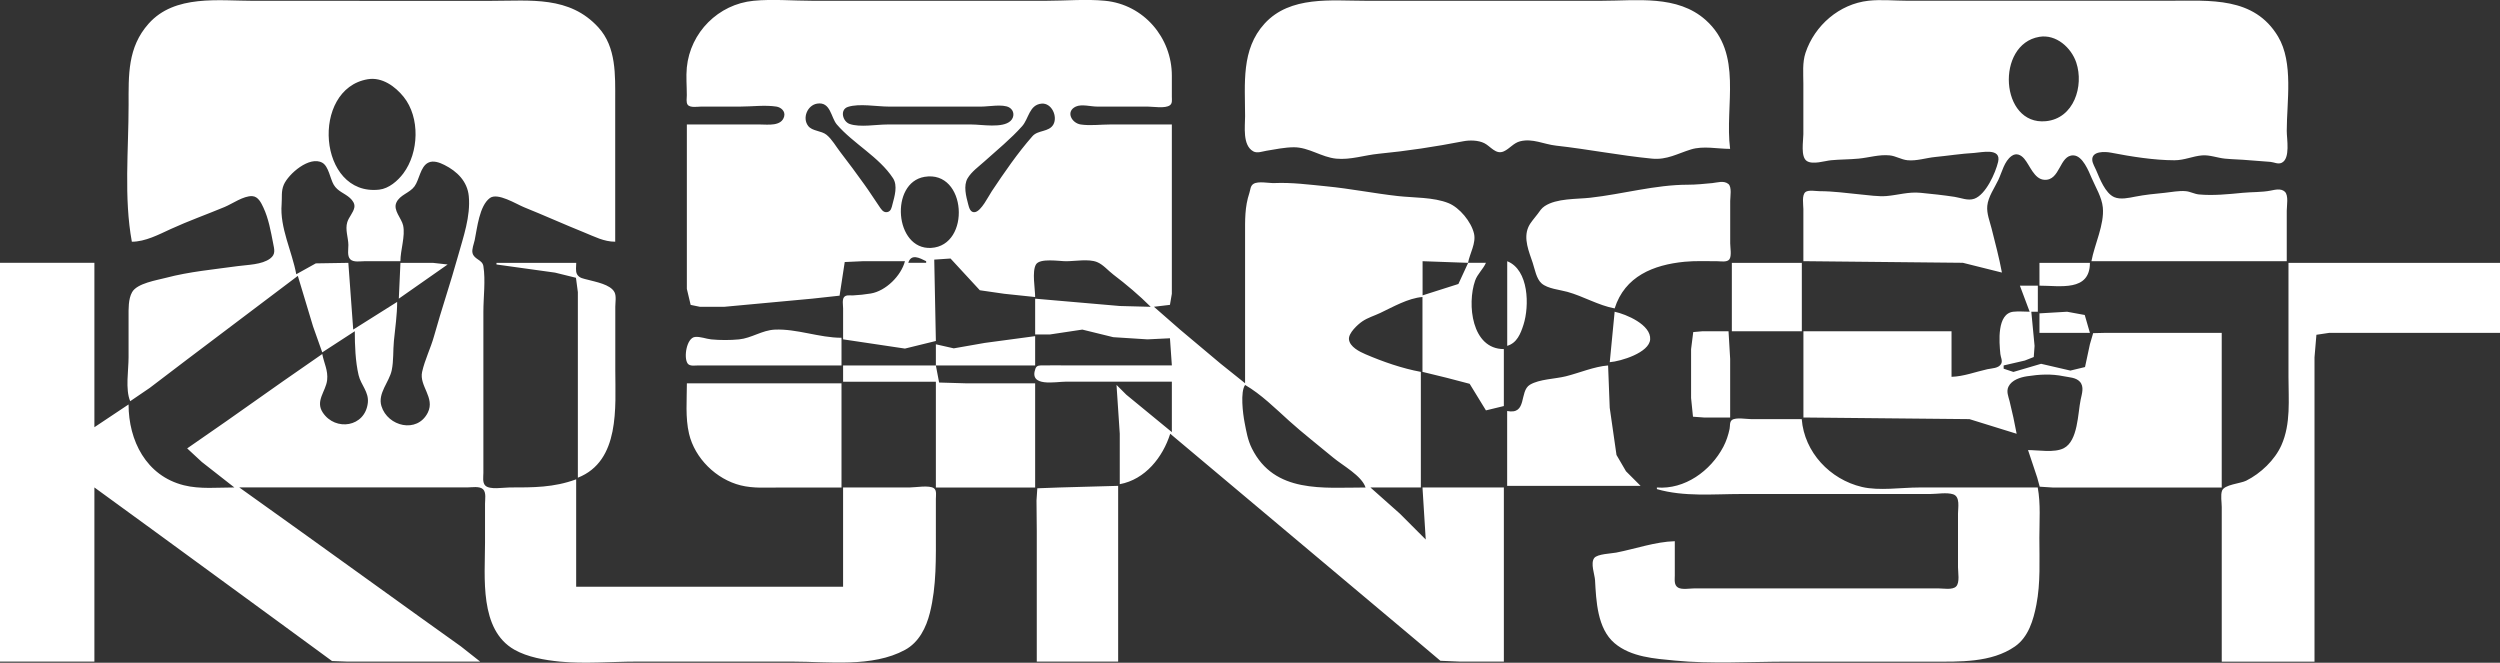 <?xml version="1.0" encoding="UTF-8" standalone="no"?>
<!-- Created with Inkscape (http://www.inkscape.org/) -->

<svg
   width="163.07mm"
   height="43.227mm"
   viewBox="0 0 163.07 43.227"
   version="1.1"
   id="svg5"
   inkscape:version="1.1 (c68e22c387, 2021-05-23)"
   sodipodi:docname="kunst.svg"
   xmlns:inkscape="http://www.inkscape.org/namespaces/inkscape"
   xmlns:sodipodi="http://sodipodi.sourceforge.net/DTD/sodipodi-0.dtd"
   xmlns="http://www.w3.org/2000/svg"
   xmlns:svg="http://www.w3.org/2000/svg">
  <rect x="0" y="0" width="163.07" height="43.227" fill="#333333" stroke="none"/>
  <sodipodi:namedview
     id="namedview7"
     pagecolor="#ffffff"
     bordercolor="#666666"
     borderopacity="1.0"
     inkscape:pageshadow="2"
     inkscape:pageopacity="0.0"
     inkscape:pagecheckerboard="0"
     inkscape:document-units="mm"
     showgrid="false"
     fit-margin-top="0"
     fit-margin-left="0"
     fit-margin-right="0"
     fit-margin-bottom="0"
     inkscape:zoom="1.4823793"
     inkscape:cx="291.76068"
     inkscape:cy="105.57352"
     inkscape:window-width="1920"
     inkscape:window-height="1017"
     inkscape:window-x="-8"
     inkscape:window-y="32"
     inkscape:window-maximized="1"
     inkscape:current-layer="layer1" />
  <defs
     id="defs2" />
  <g
     inkscape:label="Layer 1"
     inkscape:groupmode="layer"
     id="layer1"
     transform="translate(-31.043,-218.19)">
    <path
       style="fill:#000000;stroke-width:0.265"
       id="path854"
       d="" />
    <path
       style="fill:#ffffff;fill-opacity:1;stroke:none;stroke-width:0.106"
       d="m 39.642,233.957 c 0.879,0 1.759,-0.47 2.548,-0.832 1.146,-0.525 2.34,-0.949 3.503,-1.433 0.506,-0.211 1.239,-0.739 1.805,-0.708 0.388,0.022 0.583,0.44 0.725,0.743 0.338,0.716 0.487,1.565 0.637,2.336 0.078,0.401 0.178,0.712 -0.195,0.991 -0.541,0.406 -1.476,0.406 -2.123,0.495 -1.555,0.216 -3.149,0.359 -4.671,0.761 -0.61,0.161 -1.884,0.355 -2.212,0.938 -0.253,0.45 -0.23,1.092 -0.23,1.592 v 2.654 c 0,0.85 -0.22,2.093 0.106,2.866 l 1.274,-0.867 2.442,-1.858 7.219,-5.45 0.991,3.291 0.602,1.699 2.123,-1.38 c 0,0.909 0.038,1.98 0.248,2.866 0.152,0.645 0.681,1.092 0.602,1.805 -0.176,1.585 -2.113,1.873 -2.937,0.637 -0.509,-0.764 0.201,-1.385 0.283,-2.123 0.07,-0.634 -0.208,-1.101 -0.318,-1.699 l -2.548,1.769 -3.716,2.619 -2.548,1.769 0.955,0.885 2.123,1.663 c -1.081,0 -2.238,0.122 -3.291,-0.142 -2.469,-0.617 -3.61,-2.925 -3.61,-5.273 l -2.229,1.486 v -10.723 h -6.158 v 26.011 h 6.158 v -11.36 l 4.034,2.937 7.432,5.432 2.973,2.176 1.062,0.779 0.955,0.035 h 1.911 6.795 l -1.256,-0.991 -2.672,-1.911 -7.432,-5.344 -4.353,-3.114 H 58.54 61.512 c 0.294,0 0.817,-0.103 1.044,0.124 0.212,0.212 0.124,0.664 0.124,0.938 v 2.548 c 0,2.241 -0.387,5.663 1.911,6.972 0.864,0.492 1.998,0.684 2.973,0.779 1.628,0.158 3.353,0 4.99,0 h 10.192 c 2.349,0 5.198,0.392 7.325,-0.761 0.917,-0.496 1.387,-1.461 1.628,-2.424 0.44,-1.759 0.389,-3.596 0.389,-5.414 v -2.017 c 0,-0.204 0.069,-0.551 -0.124,-0.69 -0.304,-0.219 -1.206,-0.053 -1.575,-0.053 h -4.353 v 6.476 H 68.625 v -7.007 c -1.469,0.541 -2.793,0.531 -4.353,0.531 -0.385,0 -1.286,0.165 -1.575,-0.124 -0.197,-0.197 -0.124,-0.578 -0.124,-0.832 v -2.123 -8.387 c 0,-0.95 0.149,-2.036 0,-2.973 -0.068,-0.423 -0.601,-0.428 -0.708,-0.849 -0.062,-0.245 0.091,-0.608 0.142,-0.849 0.162,-0.779 0.301,-2.235 0.991,-2.743 0.507,-0.373 1.713,0.393 2.229,0.602 1.316,0.53 2.608,1.114 3.928,1.646 0.673,0.271 1.282,0.602 2.017,0.602 v -9.236 c 0,-1.625 0.081,-3.451 -1.097,-4.742 -1.884,-2.065 -4.414,-1.734 -6.972,-1.734 H 47.605 c -2.292,0 -5.159,-0.426 -6.865,1.486 -1.384,1.552 -1.309,3.353 -1.309,5.308 0,2.919 -0.314,6.063 0.212,8.918 m 36.202,-7.644 v 8.599 2.123 l 0.248,1.044 0.602,0.124 h 1.592 l 5.733,-0.531 1.787,-0.195 0.336,-2.194 1.168,-0.053 h 2.76 c -0.251,0.952 -1.249,1.942 -2.229,2.106 -0.366,0.061 -0.798,0.108 -1.168,0.124 -0.188,0.008 -0.455,-0.055 -0.584,0.124 -0.122,0.169 -0.053,0.529 -0.053,0.725 v 2.017 l 4.034,0.602 2.017,-0.495 -0.106,-5.308 1.062,-0.071 1.911,2.07 1.592,0.23 2.017,0.212 c 0,-0.53 -0.218,-1.665 0.053,-2.123 0.253,-0.429 1.524,-0.212 1.964,-0.212 0.585,0 1.473,-0.166 2.017,0.053 0.402,0.162 0.721,0.555 1.062,0.814 0.848,0.645 1.687,1.351 2.442,2.106 l -2.017,-0.053 -5.521,-0.478 v 2.336 h 0.955 l 2.123,-0.319 2.017,0.495 2.229,0.142 1.469,-0.071 0.124,1.769 h -6.795 c -0.531,0 -1.062,-0.007 -1.592,0 -0.212,0.003 -0.428,-0.024 -0.513,0.212 -0.443,1.229 1.309,0.849 1.999,0.849 h 6.901 v 3.291 l -2.973,-2.442 -0.637,-0.637 0.212,3.185 v 3.291 c 1.665,-0.307 2.808,-1.761 3.291,-3.291 l 12.386,10.404 3.645,3.061 1.592,1.345 1.274,0.053 h 2.866 v -11.36 h -5.308 l 0.106,1.699 0.106,1.699 -1.699,-1.699 -1.911,-1.699 h 3.291 v -7.538 c -1.217,-0.224 -2.473,-0.661 -3.61,-1.15 -0.382,-0.164 -1.032,-0.483 -1.079,-0.973 -0.039,-0.405 0.565,-0.962 0.867,-1.168 0.366,-0.249 0.772,-0.362 1.168,-0.549 0.833,-0.393 1.823,-0.97 2.76,-1.044 v 4.884 l 1.592,0.389 1.486,0.389 1.062,1.734 1.168,-0.283 v -3.716 c -2.107,0 -2.404,-2.938 -1.876,-4.459 0.154,-0.443 0.531,-0.756 0.708,-1.168 h -1.168 c 0.112,-0.609 0.537,-1.284 0.389,-1.911 -0.181,-0.767 -0.94,-1.69 -1.663,-1.982 -0.977,-0.394 -2.257,-0.345 -3.291,-0.46 -1.563,-0.174 -3.106,-0.485 -4.671,-0.637 -1.141,-0.111 -2.247,-0.26 -3.397,-0.212 -0.36,0.015 -1.051,-0.144 -1.362,0.053 -0.209,0.132 -0.196,0.376 -0.265,0.584 -0.311,0.933 -0.283,1.773 -0.283,2.76 v 9.661 l -1.592,-1.274 -2.654,-2.229 -1.699,-1.486 1.044,-0.124 0.124,-0.725 v -2.017 -9.024 h -4.034 c -0.613,0 -1.306,0.092 -1.911,0 -0.595,-0.091 -0.998,-0.851 -0.319,-1.168 0.375,-0.175 0.978,0 1.38,0 h 3.291 c 0.367,0 1.159,0.142 1.469,-0.088 0.17,-0.127 0.124,-0.358 0.124,-0.549 v -1.38 c 0,-2.475 -1.83,-4.638 -4.353,-4.884 -1.247,-0.121 -2.568,0 -3.822,0 h -7.644 -7.644 c -1.254,0 -2.575,-0.121 -3.822,0 -2.296,0.223 -4.13,2.063 -4.353,4.353 -0.057,0.589 0,1.213 0,1.805 0,0.174 -0.055,0.469 0.053,0.619 0.16,0.222 0.664,0.124 0.902,0.124 h 2.548 c 0.749,0 1.597,-0.113 2.336,0 0.303,0.046 0.598,0.3 0.513,0.637 -0.169,0.668 -1.065,0.531 -1.575,0.531 h -4.777 m 68.052,1.592 c -0.367,-2.844 0.867,-6.21 -1.592,-8.405 -1.853,-1.653 -4.49,-1.256 -6.795,-1.256 h -15.394 c -2.231,0 -4.909,-0.341 -6.582,1.486 -1.545,1.688 -1.274,3.932 -1.274,6.051 0,0.666 -0.18,1.883 0.531,2.283 0.258,0.145 0.588,0.008 0.849,-0.035 0.57,-0.095 1.23,-0.23 1.805,-0.23 0.979,0 1.794,0.649 2.76,0.743 0.933,0.091 1.845,-0.23 2.76,-0.319 1.854,-0.18 3.691,-0.458 5.521,-0.814 0.424,-0.083 0.985,-0.073 1.38,0.124 0.409,0.204 0.752,0.77 1.274,0.531 0.387,-0.177 0.63,-0.547 1.062,-0.655 0.817,-0.204 1.548,0.196 2.336,0.283 2.091,0.232 4.171,0.646 6.264,0.849 0.976,0.095 1.671,-0.334 2.548,-0.602 0.804,-0.246 1.718,-0.035 2.548,-0.035 m 4.777,7.325 10.404,0.106 2.548,0.637 c -0.177,-0.96 -0.435,-1.919 -0.672,-2.866 -0.119,-0.475 -0.332,-0.988 -0.283,-1.486 0.057,-0.594 0.479,-1.175 0.725,-1.699 0.237,-0.501 0.383,-1.215 0.867,-1.557 0.299,-0.212 0.596,-0.077 0.814,0.177 0.373,0.433 0.649,1.334 1.309,1.38 1.06,0.075 0.976,-1.631 1.911,-1.592 0.599,0.025 0.989,1.031 1.186,1.486 0.258,0.6 0.66,1.246 0.725,1.911 0.108,1.115 -0.543,2.413 -0.743,3.503 h 12.74 v -3.291 c 0,-0.321 0.131,-0.999 -0.124,-1.239 -0.251,-0.236 -0.649,-0.127 -0.937,-0.071 -0.571,0.111 -1.225,0.085 -1.805,0.142 -0.915,0.089 -1.945,0.196 -2.866,0.106 -0.294,-0.029 -0.555,-0.184 -0.849,-0.212 -0.455,-0.044 -0.93,0.062 -1.38,0.106 -0.623,0.06 -1.297,0.128 -1.911,0.248 -0.416,0.081 -0.976,0.212 -1.38,0.035 -0.593,-0.259 -0.945,-1.21 -1.186,-1.769 -0.08,-0.185 -0.23,-0.434 -0.247,-0.637 -0.052,-0.613 0.834,-0.571 1.221,-0.495 1.298,0.252 2.817,0.495 4.14,0.495 0.655,0 1.176,-0.266 1.805,-0.318 0.487,-0.041 1.003,0.165 1.486,0.212 0.531,0.052 1.062,0.055 1.592,0.106 0.458,0.044 0.92,0.061 1.38,0.106 0.245,0.024 0.501,0.177 0.743,0.053 0.559,-0.288 0.318,-1.541 0.318,-2.07 0,-1.914 0.452,-4.452 -0.566,-6.158 -1.562,-2.614 -4.437,-2.336 -7.078,-2.336 h -17.093 c -0.832,0 -1.722,-0.092 -2.548,0 -1.904,0.212 -3.511,1.614 -4.105,3.397 -0.213,0.642 -0.141,1.348 -0.141,2.017 v 3.291 c 0,0.43 -0.192,1.485 0.23,1.752 0.394,0.249 1.156,-0.012 1.574,-0.053 0.601,-0.058 1.204,-0.048 1.805,-0.106 0.668,-0.065 1.337,-0.279 2.017,-0.212 0.404,0.039 0.763,0.279 1.168,0.318 0.599,0.058 1.215,-0.155 1.805,-0.212 0.848,-0.082 1.695,-0.218 2.548,-0.265 0.46,-0.026 1.779,-0.358 1.557,0.584 -0.171,0.724 -0.806,2.145 -1.557,2.406 -0.418,0.145 -0.865,-0.061 -1.274,-0.124 -0.73,-0.112 -1.495,-0.194 -2.229,-0.265 -0.789,-0.077 -1.47,0.149 -2.229,0.212 -0.501,0.042 -1.187,-0.056 -1.699,-0.106 -0.876,-0.085 -1.771,-0.212 -2.654,-0.212 -0.231,0 -0.726,-0.095 -0.92,0.053 -0.257,0.197 -0.141,0.833 -0.141,1.115 v 3.397 m 15.394,-14.633 c 1.096,-0.183 2.082,0.707 2.407,1.681 0.507,1.524 -0.149,3.644 -1.982,3.822 -2.992,0.291 -3.293,-5.025 -0.425,-5.503 M 55.036,223.358 c 0.929,-0.155 1.788,0.468 2.336,1.15 1.081,1.347 0.997,3.63 -0.018,4.99 -0.364,0.488 -0.946,0.992 -1.575,1.062 -4.006,0.445 -4.494,-6.576 -0.743,-7.202 m 29.302,1.592 c 0.891,-0.148 0.899,0.907 1.292,1.362 1.079,1.252 2.754,2.112 3.663,3.503 0.318,0.488 0.099,1.189 -0.035,1.699 -0.055,0.21 -0.09,0.47 -0.354,0.513 -0.264,0.043 -0.406,-0.226 -0.531,-0.407 -0.317,-0.459 -0.613,-0.931 -0.938,-1.38 -0.517,-0.716 -1.032,-1.426 -1.575,-2.123 -0.285,-0.366 -0.54,-0.835 -0.902,-1.132 -0.339,-0.278 -0.937,-0.231 -1.203,-0.584 -0.393,-0.52 -0.043,-1.346 0.584,-1.451 m 14.651,0 c 0.654,-0.054 1.053,0.842 0.761,1.362 -0.282,0.501 -1,0.349 -1.363,0.761 -0.966,1.099 -1.839,2.37 -2.654,3.592 -0.219,0.329 -0.685,1.294 -1.097,1.362 -0.302,0.05 -0.385,-0.296 -0.442,-0.513 -0.134,-0.509 -0.325,-1.214 -0.035,-1.699 0.259,-0.433 0.728,-0.764 1.097,-1.097 0.824,-0.743 1.721,-1.469 2.46,-2.3 0.433,-0.488 0.459,-1.401 1.274,-1.469 m -12.634,0.212 c 0.731,-0.236 1.883,-0.018 2.654,-0.018 h 6.051 c 0.467,0 1.393,-0.178 1.805,0.053 0.347,0.195 0.362,0.63 0.088,0.885 -0.521,0.485 -1.869,0.23 -2.53,0.23 h -5.521 c -0.709,0 -1.772,0.2 -2.442,-0.035 -0.458,-0.161 -0.657,-0.937 -0.106,-1.115 m -29.196,10.068 c 0,-0.724 0.33,-1.645 0.177,-2.336 -0.103,-0.465 -0.666,-0.99 -0.442,-1.486 0.233,-0.518 0.865,-0.62 1.186,-1.062 0.315,-0.435 0.378,-1.275 0.885,-1.539 0.336,-0.176 0.763,-0.008 1.062,0.142 0.824,0.412 1.499,1.069 1.592,2.035 0.128,1.318 -0.36,2.677 -0.708,3.928 -0.485,1.745 -1.073,3.46 -1.557,5.202 -0.218,0.785 -0.602,1.541 -0.779,2.336 -0.203,0.915 0.859,1.679 0.372,2.654 -0.689,1.378 -2.618,0.91 -3.026,-0.425 -0.255,-0.836 0.513,-1.569 0.672,-2.336 0.13,-0.625 0.08,-1.278 0.142,-1.911 0.081,-0.837 0.212,-1.702 0.212,-2.548 l -2.866,1.805 -0.318,-4.353 -2.123,0.035 -1.274,0.708 c -0.274,-1.489 -1.082,-3.041 -0.955,-4.565 0.037,-0.444 -0.042,-0.848 0.142,-1.274 0.303,-0.704 1.678,-1.902 2.513,-1.433 0.413,0.233 0.512,1.043 0.743,1.433 0.262,0.444 0.704,0.543 1.062,0.867 0.171,0.155 0.331,0.375 0.283,0.619 -0.066,0.339 -0.359,0.625 -0.46,0.955 -0.15,0.49 0.064,0.999 0.071,1.486 0.004,0.276 -0.091,0.723 0.124,0.938 0.212,0.212 0.664,0.124 0.938,0.124 h 2.336 m 34.185,-5.503 c 2.752,-0.459 3.042,4.49 0.425,4.636 -2.382,0.132 -2.705,-4.256 -0.425,-4.636 m 45.014,8.582 c 0.661,-2.094 2.527,-2.845 4.565,-3.043 0.683,-0.066 1.419,-0.035 2.123,-0.035 0.222,0 0.647,0.085 0.796,-0.124 0.159,-0.221 0.053,-0.781 0.053,-1.044 v -2.76 c 0,-0.28 0.122,-0.923 -0.124,-1.115 -0.305,-0.238 -0.715,-0.085 -1.044,-0.053 -0.516,0.05 -1.078,0.106 -1.592,0.106 -2.122,0 -4.265,0.615 -6.37,0.849 -0.906,0.101 -2.188,0.03 -2.973,0.549 -0.209,0.138 -0.314,0.314 -0.46,0.513 -0.201,0.274 -0.462,0.536 -0.602,0.849 -0.337,0.758 0.043,1.614 0.283,2.336 0.14,0.419 0.237,1.046 0.584,1.345 0.401,0.345 1.181,0.409 1.681,0.548 1.034,0.287 2.024,0.885 3.079,1.079 m -44.908,-3.079 v 0.106 h -1.168 c 0.194,-0.617 0.733,-0.323 1.168,-0.106 m 35.353,0.106 -0.637,1.38 -2.336,0.743 v -2.229 l 2.973,0.106 m 2.548,-0.106 v 5.521 c 0.634,-0.184 0.875,-0.795 1.062,-1.38 0.39,-1.221 0.355,-3.581 -1.062,-4.14 m -72.193,0.106 -0.106,2.336 3.185,-2.229 -0.955,-0.106 h -2.123 m 6.264,0 v 0.106 l 3.822,0.531 1.362,0.336 0.124,0.938 v 2.442 9.661 c 2.767,-1.092 2.442,-4.615 2.442,-7.007 v -1.911 -2.229 c 0,-0.278 0.079,-0.702 -0.053,-0.955 -0.268,-0.513 -1.242,-0.672 -1.752,-0.814 -0.254,-0.07 -0.544,-0.094 -0.69,-0.354 -0.112,-0.199 -0.053,-0.523 -0.053,-0.743 h -5.202 m 80.58,0 v 4.459 h 4.565 v -4.459 h -4.565 m 20.065,0 v 1.486 c 1.34,0 3.291,0.403 3.291,-1.486 h -3.291 m 16.243,0 v 7.432 c 0,1.499 0.162,3.059 -0.46,4.459 -0.432,0.972 -1.357,1.846 -2.301,2.318 -0.368,0.184 -1.43,0.248 -1.574,0.655 -0.104,0.293 -0.018,0.752 -0.018,1.062 v 2.336 7.75 h 6.051 v -15.925 -3.928 l 0.124,-1.469 0.831,-0.124 h 2.229 8.918 v -4.565 h -13.802 m -17.517,1.486 0.637,1.699 c -0.347,0 -0.718,-0.038 -1.062,0 -1.085,0.121 -0.927,1.967 -0.849,2.76 0.02,0.204 0.159,0.438 0.053,0.637 -0.161,0.303 -0.617,0.29 -0.902,0.354 -0.758,0.168 -1.559,0.475 -2.336,0.495 v -2.973 h -9.661 v 5.627 l 10.829,0.106 3.079,0.955 c -0.131,-0.71 -0.286,-1.425 -0.46,-2.123 -0.08,-0.315 -0.227,-0.639 -0.071,-0.955 0.212,-0.431 0.77,-0.605 1.203,-0.672 0.81,-0.126 1.597,-0.169 2.407,0 0.352,0.073 0.785,0.072 1.044,0.354 0.295,0.322 0.133,0.787 0.053,1.168 -0.188,0.901 -0.172,2.685 -1.097,3.167 -0.613,0.319 -1.657,0.124 -2.336,0.124 l 0.602,1.805 0.159,0.584 0.831,0.053 h 2.336 8.706 v -10.086 h -5.839 -1.805 l -0.743,0.018 -0.212,0.725 -0.318,1.486 -0.955,0.23 -1.911,-0.442 -1.805,0.531 -0.637,-0.212 v -0.212 l 1.38,-0.319 0.584,-0.23 0.053,-0.725 -0.212,-2.229 h 0.425 v -1.699 h -1.168 m 1.274,1.805 v 1.274 h 3.291 l -0.337,-1.168 -1.15,-0.212 -1.805,0.106 m -27.709,-0.106 -0.319,3.291 c 0.729,-0.058 2.577,-0.621 2.636,-1.486 0.067,-0.957 -1.567,-1.647 -2.318,-1.805 m -50.429,3.503 v -1.805 c -1.452,0 -2.919,-0.597 -4.353,-0.531 -0.83,0.038 -1.518,0.557 -2.336,0.637 -0.564,0.055 -1.241,0.055 -1.805,0 -0.345,-0.034 -0.71,-0.195 -1.062,-0.159 -0.545,0.055 -0.757,1.346 -0.478,1.734 0.139,0.193 0.486,0.124 0.69,0.124 h 1.805 7.538 m 57.966,3.397 v -3.822 l -0.106,-1.805 H 142.092 l -0.602,0.053 -0.141,1.115 v 3.185 l 0.124,1.221 0.725,0.053 h 1.699 m -51.809,-4.777 v 1.38 h -6.051 v 1.062 h 4.14 1.911 v 6.901 h 6.476 v -6.795 h -4.459 l -1.805,-0.053 -0.212,-1.115 h 6.476 v -1.911 l -3.291,0.442 -2.017,0.354 -1.168,-0.265 m 37.264,4.353 v 4.884 h 8.706 l -0.955,-0.955 -0.619,-1.062 -0.442,-3.079 -0.106,-2.76 c -0.915,0.072 -1.867,0.485 -2.76,0.708 -0.697,0.174 -1.718,0.18 -2.336,0.548 -0.722,0.431 -0.15,1.973 -1.486,1.716 m -53.507,-1.805 c 0,1.084 -0.108,2.233 0.142,3.291 0.378,1.602 1.769,2.964 3.362,3.362 0.831,0.208 1.697,0.142 2.548,0.142 h 4.034 v -6.795 H 75.845 m 36.415,0.106 c 1.034,0.598 1.977,1.533 2.866,2.336 0.925,0.835 1.928,1.607 2.884,2.406 0.609,0.509 1.858,1.179 2.106,1.946 -2.765,0 -5.939,0.403 -7.414,-2.548 -0.274,-0.548 -0.363,-1.108 -0.478,-1.699 -0.109,-0.562 -0.289,-1.996 0.035,-2.442 m 26.86,6.688 v 0.106 c 1.776,0.514 3.681,0.319 5.521,0.319 h 9.13 3.185 c 0.438,0 1.07,-0.117 1.486,0.018 0.473,0.153 0.319,0.865 0.319,1.256 v 3.503 c 0,0.331 0.128,1.004 -0.124,1.256 -0.24,0.24 -0.837,0.124 -1.15,0.124 h -2.973 -10.192 -2.76 c -0.29,0 -0.805,0.099 -1.062,-0.053 -0.277,-0.164 -0.212,-0.525 -0.212,-0.796 v -2.229 c -1.264,0.033 -2.582,0.502 -3.822,0.743 -0.323,0.063 -1.228,0.086 -1.433,0.354 -0.259,0.338 0.033,1.083 0.053,1.451 0.074,1.329 0.142,3.147 1.274,4.105 1.078,0.912 2.623,1.006 3.928,1.132 2.401,0.233 4.904,0.071 7.325,0.071 h 9.449 c 1.798,0 3.871,0.081 5.414,-0.991 0.882,-0.613 1.205,-1.73 1.398,-2.725 0.276,-1.422 0.194,-2.9 0.194,-4.353 0,-1.09 0.091,-2.222 -0.106,-3.291 h -7.75 c -1.156,0 -2.591,0.23 -3.716,-0.035 -2.086,-0.492 -3.757,-2.263 -3.928,-4.424 h -3.291 c -0.306,0 -1.001,-0.13 -1.256,0.053 -0.171,0.123 -0.121,0.401 -0.159,0.584 -0.084,0.401 -0.217,0.807 -0.408,1.168 -0.832,1.578 -2.522,2.797 -4.335,2.654 M 98.67,261.347 h 5.308 v -11.466 l -3.822,0.106 -1.451,0.053 -0.053,0.796 0.018,2.017 z"
       id="path1390" />
  </g>
</svg>
